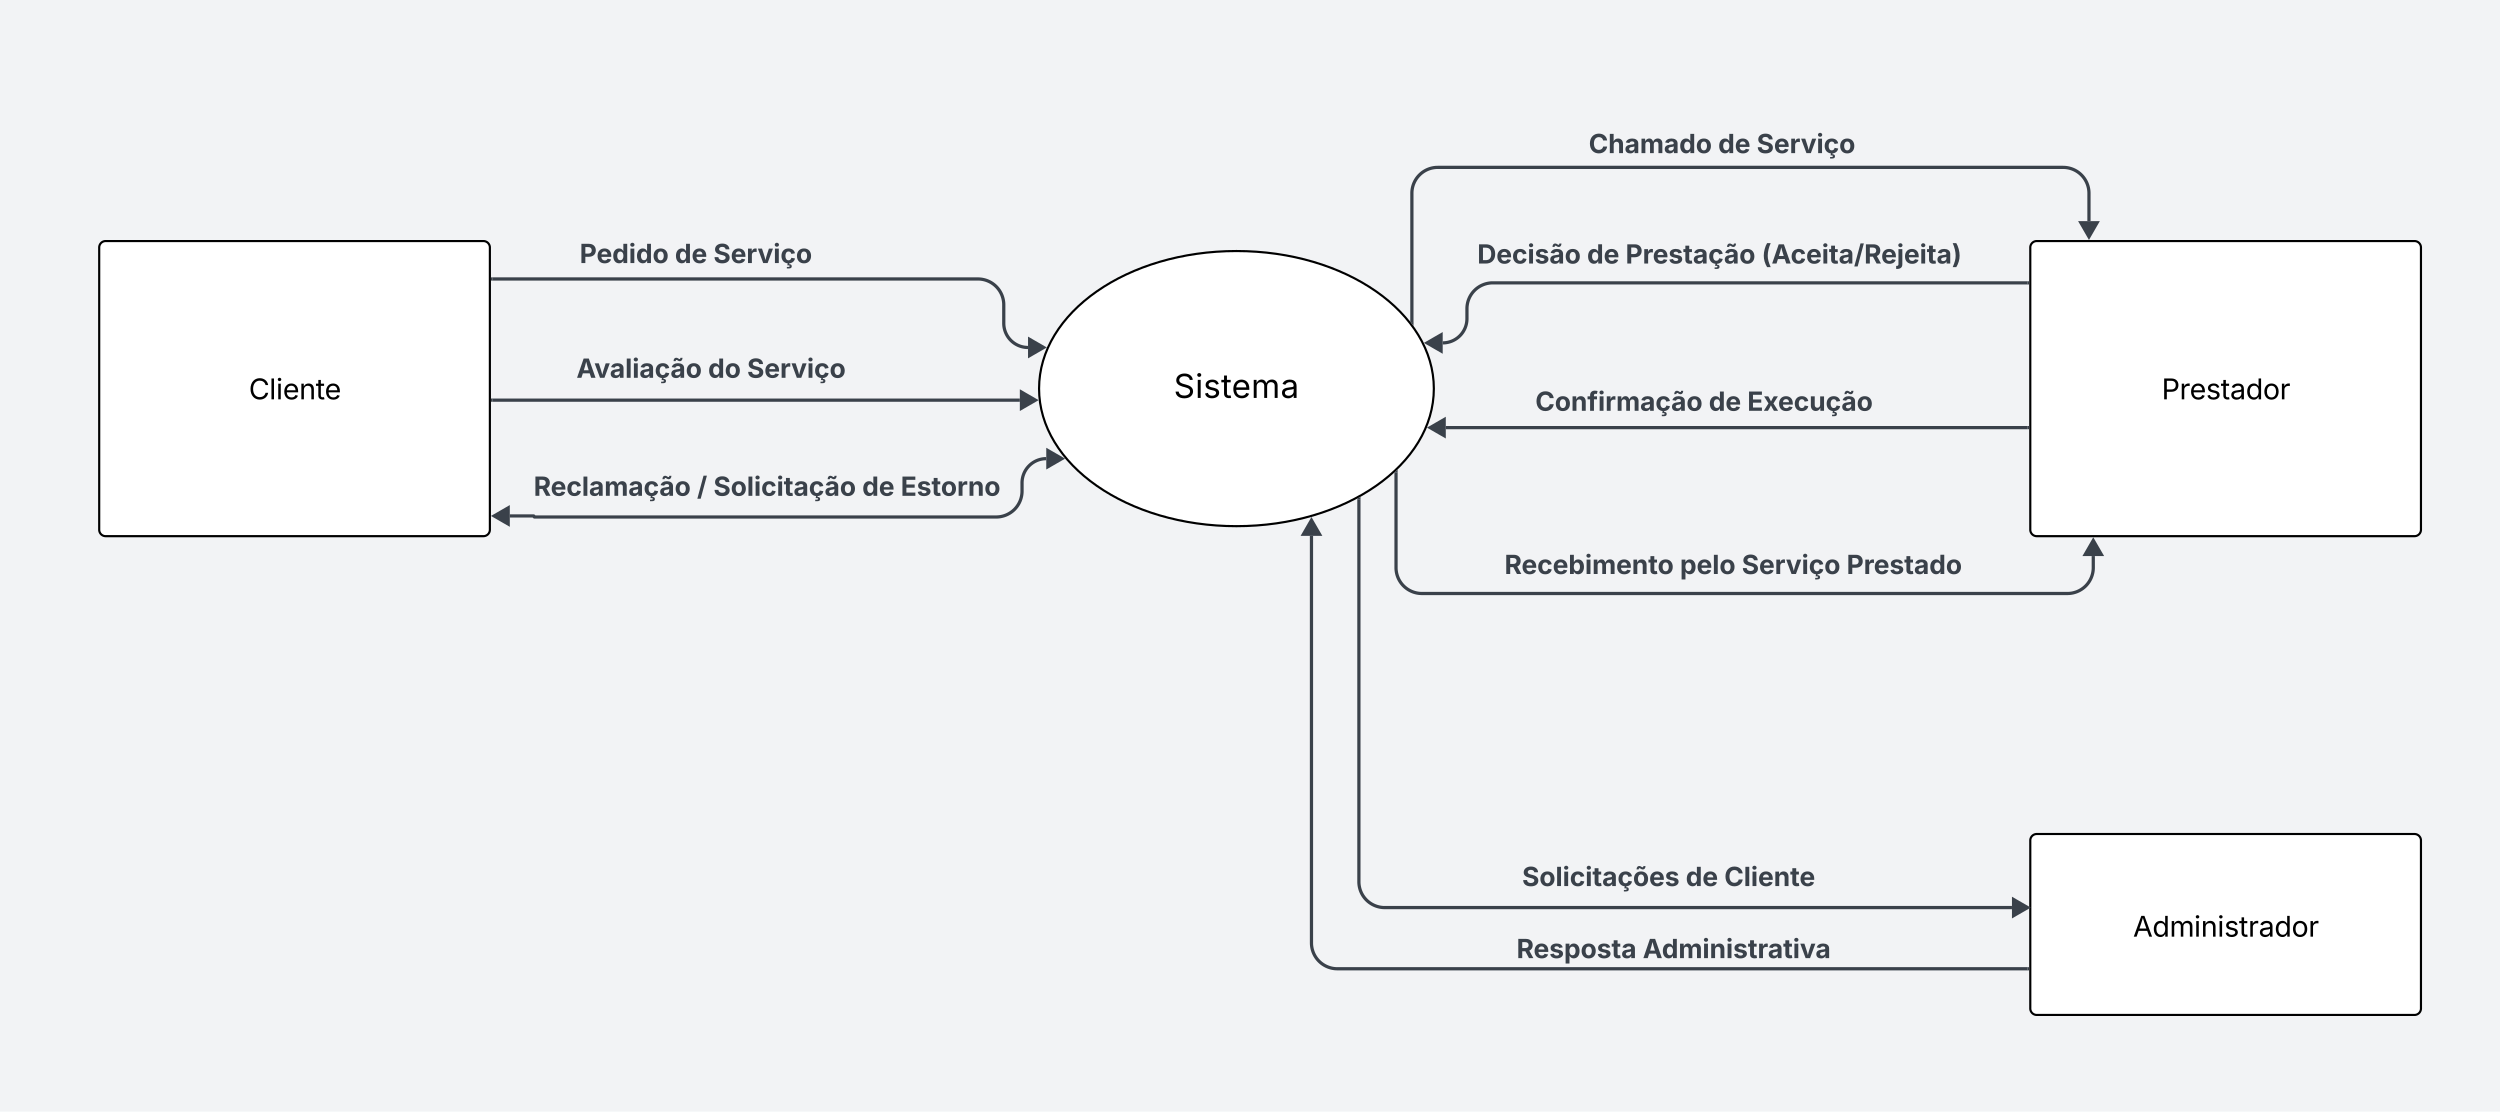 <svg xmlns="http://www.w3.org/2000/svg" xmlns:xlink="http://www.w3.org/1999/xlink" xmlns:lucid="lucid" width="2321" height="1032"><g transform="translate(-359 -1983)" lucid:page-tab-id="0_0"><path d="M-500 0h3500v4000H-500z" fill="#f2f3f5"/><path d="M1690.18 2343.8c0 70.52-82.05 127.7-183.26 127.7-101.2 0-183.25-57.18-183.25-127.7 0-70.55 82.04-127.74 183.25-127.74 101.2 0 183.26 57.2 183.26 127.73z" stroke="#000" stroke-width="2" fill="#fff"/><use xlink:href="#a" transform="matrix(1,0,0,1,1341.993,2228.835) translate(106.674 123.576)"/><path d="M451.1 2212.8a6 6 0 0 1 6-6h350.7a6 6 0 0 1 6 6v261.98a6 6 0 0 1-6 6H457.1a6 6 0 0 1-6-6z" stroke="#000" stroke-width="2" fill="#fff"/><use xlink:href="#b" transform="matrix(1,0,0,1,469.245,2220.493) translate(120.742 133.25)"/><path d="M2243.92 2763.3a6 6 0 0 1 6-6h350.7a6 6 0 0 1 6 6v155.98a6 6 0 0 1-6 6h-350.7a6 6 0 0 1-6-6z" stroke="#000" stroke-width="2" fill="#fff"/><use xlink:href="#c" transform="matrix(1,0,0,1,2262.059,2765.693) translate(77.248 86.938)"/><path d="M1576.57 2480.47v377.93a24 24 0 0 0 24 24h640.85" stroke="#3a414a" stroke-width="3" fill="none"/><path d="M1576.57 2465.98l7.5 13h-15z" stroke="#3a414a" stroke-width="3" fill="#3a414a"/><path d="M2242.92 2883.88h-1.53v-2.95h1.52z" stroke="#3a414a" stroke-width=".05" fill="#3a414a"/><path d="M832.3 2462h22a.5.5 0 0 1 .5.5.5.5 0 0 0 .5.48h428.56a24 24 0 0 0 24-24v-7.67a22.5 22.5 0 0 1 22.5-22.5" stroke="#3a414a" stroke-width="3" fill="none"/><path d="M817.8 2462l13-7.5v15zM1344.86 2408.8l-13 7.5v-15z" stroke="#3a414a" stroke-width="3" fill="#3a414a"/><path d="M892.16 2196.35a6 6 0 0 1 6-6h341.15a6 6 0 0 1 6 6v43.94a6 6 0 0 1-6 6H898.17a6 6 0 0 1-6-6z" fill="none"/><use xlink:href="#d" transform="matrix(1,0,0,1,897.161,2195.35) translate(0 31.892)"/><use xlink:href="#e" transform="matrix(1,0,0,1,897.161,2195.35) translate(88.42 31.892)"/><use xlink:href="#f" transform="matrix(1,0,0,1,897.161,2195.35) translate(124.18 31.892)"/><path d="M816.3 2242h450.6a24 24 0 0 1 24 24v17.1a22.5 22.5 0 0 0 22.52 22.5" stroke="#3a414a" stroke-width="3" fill="none"/><path d="M816.34 2243.47h-1.54v-2.94h1.54z" stroke="#3a414a" stroke-width=".05" fill="#3a414a"/><path d="M1327.9 2305.6l-12.98 7.5v-15z" stroke="#3a414a" stroke-width="3" fill="#3a414a"/><path d="M849.46 2402.43a6 6 0 0 1 6-6h441.15a6 6 0 0 1 6 6v63.08a6 6 0 0 1-6 6H855.47a6 6 0 0 1-6-6z" fill="none"/><use xlink:href="#g" transform="matrix(1,0,0,1,854.463,2401.429) translate(0 41.892)"/><use xlink:href="#h" transform="matrix(1,0,0,1,854.463,2401.429) translate(151.608 41.892)"/><use xlink:href="#i" transform="matrix(1,0,0,1,854.463,2401.429) translate(166.886 41.892)"/><use xlink:href="#j" transform="matrix(1,0,0,1,854.463,2401.429) translate(304.995 41.892)"/><use xlink:href="#k" transform="matrix(1,0,0,1,854.463,2401.429) translate(340.754 41.892)"/><path d="M889.15 2305.37a6 6 0 0 1 6-6h380.83a6 6 0 0 1 6 6v38.57a6 6 0 0 1-6 6H895.15a6 6 0 0 1-6-6z" fill="none"/><use xlink:href="#l" transform="matrix(1,0,0,1,894.148,2304.367) translate(0 29.392)"/><use xlink:href="#m" transform="matrix(1,0,0,1,894.148,2304.367) translate(122.234 29.392)"/><use xlink:href="#f" transform="matrix(1,0,0,1,894.148,2304.367) translate(158.423 29.392)"/><path d="M2243.92 2212.8a6 6 0 0 1 6-6h350.7a6 6 0 0 1 6 6v261.98a6 6 0 0 1-6 6h-350.7a6 6 0 0 1-6-6z" stroke="#000" stroke-width="2" fill="#fff"/><use xlink:href="#n" transform="matrix(1,0,0,1,2262.059,2220.493) translate(103.813 133.25)"/><path d="M1828.94 2084.28a6 6 0 0 1 6-6h356.4a6 6 0 0 1 6 6v63.08a6 6 0 0 1-6 6h-356.4a6 6 0 0 1-6-6z" fill="none"/><use xlink:href="#o" transform="matrix(1,0,0,1,1833.938,2083.284) translate(0 41.892)"/><use xlink:href="#e" transform="matrix(1,0,0,1,1833.938,2083.284) translate(120.181 41.892)"/><use xlink:href="#f" transform="matrix(1,0,0,1,1833.938,2083.284) translate(155.941 41.892)"/><path d="M1669.8 2282.04V2162.4a24 24 0 0 1 24-24h580.6a24 24 0 0 1 24 24v25.9" stroke="#3a414a" stroke-width="3" fill="none"/><path d="M1671.28 2285.57l-1.47-2.03-1.2-1.54h2.68z" stroke="#3a414a" stroke-width=".05" fill="#3a414a"/><path d="M2298.4 2202.8l-7.5-13h15z" stroke="#3a414a" stroke-width="3" fill="#3a414a"/><path d="M2241.42 2245.6h-496.5a24 24 0 0 0-24 24v9.24a22.5 22.5 0 0 1-22.52 22.5" stroke="#3a414a" stroke-width="3" fill="none"/><path d="M2242.92 2247.07h-1.53v-2.95h1.52z" stroke="#3a414a" stroke-width=".05" fill="#3a414a"/><path d="M1683.9 2301.35l13-7.5v15z" stroke="#3a414a" stroke-width="3" fill="#3a414a"/><path d="M1725.5 2190.8a6 6 0 0 1 6-6h506.42a6 6 0 0 1 6 6v55.05a6 6 0 0 1-6 6h-506.4a6 6 0 0 1-6-6z" fill="none"/><use xlink:href="#p" transform="matrix(1,0,0,1,1730.508,2189.794) translate(0 37.892)"/><use xlink:href="#e" transform="matrix(1,0,0,1,1730.508,2189.794) translate(101.884 37.892)"/><use xlink:href="#q" transform="matrix(1,0,0,1,1730.508,2189.794) translate(137.643 37.892)"/><use xlink:href="#r" transform="matrix(1,0,0,1,1730.508,2189.794) translate(263.947 37.892)"/><path d="M2241.42 2380h-540.16" stroke="#3a414a" stroke-width="3" fill="none"/><path d="M2242.92 2381.47h-1.53v-2.94h1.52z" stroke="#3a414a" stroke-width=".05" fill="#3a414a"/><path d="M1686.77 2380l13-7.5v15z" stroke="#3a414a" stroke-width="3" fill="#3a414a"/><path d="M1779.35 2323.5a6 6 0 0 1 6-6h379.34a6 6 0 0 1 6 6v63.1a6 6 0 0 1-6 6h-379.35a6 6 0 0 1-6-6z" fill="none"/><use xlink:href="#s" transform="matrix(1,0,0,1,1784.351,2322.508) translate(0 41.892)"/><use xlink:href="#e" transform="matrix(1,0,0,1,1784.351,2322.508) translate(161.073 41.892)"/><use xlink:href="#t" transform="matrix(1,0,0,1,1784.351,2322.508) translate(196.833 41.892)"/><path d="M1761.97 2831.64a6 6 0 0 1 6-6h356.4a6 6 0 0 1 6 6v63.08a6 6 0 0 1-6 6h-356.4a6 6 0 0 1-6-6z" fill="none"/><g><use xlink:href="#u" transform="matrix(1,0,0,1,1766.966,2830.644) translate(0 41.892)"/><use xlink:href="#v" transform="matrix(1,0,0,1,1766.966,2830.644) translate(117.15 41.892)"/></g><path d="M1655.07 2421.8v88.2a24 24 0 0 0 24 24h599.33a24 24 0 0 0 24-24v-10.73" stroke="#3a414a" stroke-width="3" fill="none"/><path d="M1656.54 2421.85h-2.95v-.15l2.94-2.77z" stroke="#3a414a" stroke-width=".05" fill="#3a414a"/><path d="M2302.4 2484.78l7.5 13h-15z" stroke="#3a414a" stroke-width="3" fill="#3a414a"/><path d="M2226.9 2825.6h-582.3a24 24 0 0 1-24-24v-355.04" stroke="#3a414a" stroke-width="3" fill="none"/><path d="M2241.4 2825.6l-13 7.5v-15z" stroke="#3a414a" stroke-width="3" fill="#3a414a"/><path d="M1622.08 2446.6h-2.95v-.73l2.95-1.62z" stroke="#3a414a" stroke-width=".05" fill="#3a414a"/><path d="M1750.8 2475.04a6 6 0 0 1 6-6h461.34a6 6 0 0 1 6 6v63.08a6 6 0 0 1-6 6H1756.8a6 6 0 0 1-6-6z" fill="none"/><g><use xlink:href="#w" transform="matrix(1,0,0,1,1755.785,2474.037) translate(0 41.892)"/><use xlink:href="#x" transform="matrix(1,0,0,1,1755.785,2474.037) translate(162.875 41.892)"/><use xlink:href="#y" transform="matrix(1,0,0,1,1755.785,2474.037) translate(220.251 41.892)"/><use xlink:href="#z" transform="matrix(1,0,0,1,1755.785,2474.037) translate(317.599 41.892)"/></g><path d="M1767.1 2782.72a6 6 0 0 1 6-6h280.42a6 6 0 0 1 6 6v27.6a6 6 0 0 1-6 6h-280.4a6 6 0 0 1-6-6z" fill="none"/><g><use xlink:href="#A" transform="matrix(1,0,0,1,1772.106,2781.723) translate(0 23.892)"/><use xlink:href="#e" transform="matrix(1,0,0,1,1772.106,2781.723) translate(151.93 23.892)"/><use xlink:href="#B" transform="matrix(1,0,0,1,1772.106,2781.723) translate(187.69 23.892)"/></g><path d="M816.3 2354.5h489.52" stroke="#3a414a" stroke-width="3" fill="none"/><path d="M816.34 2355.97h-1.54v-2.95h1.54z" stroke="#3a414a" stroke-width=".05" fill="#3a414a"/><path d="M1320.3 2354.5l-12.98 7.5v-15z" stroke="#3a414a" stroke-width="3" fill="#3a414a"/><defs><path d="M657 26c-323 0-524-166-541-416h195c15 169 171 246 346 246 202 0 356-106 356-265 5-203-294-238-475-293-239-73-380-191-380-389 0-252 224-419 512-419 294 0 499 171 508 396H992c-17-145-151-228-328-228-193 0-321 102-321 242 0 156 175 211 284 241l149 41c160 44 422 134 422 412 0 244-197 432-541 432" id="C"/><path d="M158 0v-1118h180V0H158zm91-1301c-68 0-125-53-125-119s57-119 125-119c69 0 126 53 126 119s-57 119-126 119" id="D"/><path d="M538 24C308 24 148-78 108-271l171-41c32 123 123 178 257 178 156 0 256-77 256-169 0-77-54-128-164-154l-186-44c-203-48-300-148-300-305 0-192 176-326 414-326 230 0 351 112 402 269l-163 42c-31-80-94-158-238-158-133 0-233 69-233 162 0 83 57 129 188 160l169 40c203 48 298 149 298 302 0 196-179 339-441 339" id="E"/><path d="M598-1118v154H368v674c0 100 37 144 132 144 23 0 62-6 92-12L629-6c-37 13-88 20-134 20-193 0-307-107-307-290v-688H20v-154h168v-266h180v266h230" id="F"/><path d="M628 24c-324 0-524-230-524-574 0-343 198-582 503-582 237 0 487 146 487 559v75H286c9 234 145 362 343 362 132 0 231-58 273-172l174 48C1024-91 857 24 628 24zM287-650h624c-17-190-120-322-304-322-192 0-309 151-320 322" id="G"/><path d="M158 0v-1118h175l1 205c55-151 181-225 313-225 147 0 245 90 285 228 53-141 190-228 352-228 194 0 352 125 352 384V0h-181v-749c0-161-105-225-225-225-151 0-243 103-243 244V0H807v-767c0-124-93-207-219-207-131 0-250 92-250 270V0H158" id="H"/><path d="M471 26C259 26 90-98 90-318c0-256 228-303 435-329 202-27 287-16 287-108 0-139-79-219-234-219-161 0-248 86-283 164l-173-57c86-203 278-265 451-265 150 0 419 46 419 395V0H815v-152h-12C765-73 660 26 471 26zm31-159c199 0 310-134 310-271v-155c-30 35-226 55-295 64-131 17-246 59-246 186 0 116 97 176 231 176" id="I"/><g id="a"><use transform="matrix(0.015,0,0,0.015,0,0)" xlink:href="#C"/><use transform="matrix(0.015,0,0,0.015,19.961,0)" xlink:href="#D"/><use transform="matrix(0.015,0,0,0.015,27.496,0)" xlink:href="#E"/><use transform="matrix(0.015,0,0,0.015,43.917,0)" xlink:href="#F"/><use transform="matrix(0.015,0,0,0.015,53.791,0)" xlink:href="#G"/><use transform="matrix(0.015,0,0,0.015,71.929,0)" xlink:href="#H"/><use transform="matrix(0.015,0,0,0.015,99.182,0)" xlink:href="#I"/></g><path d="M783 20c-382 0-661-292-661-764 0-473 279-766 661-766 302 0 548 182 601 489h-190c-42-204-217-313-411-313-268 0-476 208-476 590 0 381 209 588 476 588 195 0 369-110 411-313h190c-52 303-296 489-601 489" id="J"/><path d="M338-1490V0H158v-1490h180" id="K"/><path d="M338-670V0H158v-1118h173l1 207c72-158 192-221 342-221 226 0 378 139 378 422V0H872v-695c0-172-96-275-252-275-161 0-282 109-282 300" id="L"/><g id="b"><use transform="matrix(0.013,0,0,0.013,0,0)" xlink:href="#J"/><use transform="matrix(0.013,0,0,0.013,18.992,0)" xlink:href="#K"/><use transform="matrix(0.013,0,0,0.013,25.289,0)" xlink:href="#D"/><use transform="matrix(0.013,0,0,0.013,31.586,0)" xlink:href="#G"/><use transform="matrix(0.013,0,0,0.013,46.744,0)" xlink:href="#L"/><use transform="matrix(0.013,0,0,0.013,62.105,0)" xlink:href="#F"/><use transform="matrix(0.013,0,0,0.013,70.357,0)" xlink:href="#G"/></g><path d="M52 0l541-1490h220L1361 0h-200l-149-416H398L254 0H52zm404-582h497c-103-290-145-390-251-756-108 377-145 460-246 756" id="M"/><path d="M577 24c-279 0-473-224-473-580 0-354 195-576 474-576 218 0 287 134 324 193h14v-551h180V0H922v-173h-20C865-111 790 24 577 24zm27-161c203 0 314-172 314-421 0-247-108-413-314-413-212 0-317 181-317 413 0 235 108 421 317 421" id="N"/><path d="M158 0v-1118h174v172h12c41-113 157-188 290-188 26 0 70 2 91 3v181c-11-2-60-10-108-10-161 0-279 109-279 260V0H158" id="O"/><path d="M613 24c-304 0-509-231-509-576 0-350 205-580 509-580 305 0 511 230 511 580 0 345-206 576-511 576zm0-161c226 0 329-195 329-415 0-222-103-419-329-419-223 0-326 196-326 419 0 220 103 415 326 415" id="P"/><g id="c"><use transform="matrix(0.013,0,0,0.013,0,0)" xlink:href="#M"/><use transform="matrix(0.013,0,0,0.013,17.938,0)" xlink:href="#N"/><use transform="matrix(0.013,0,0,0.013,33.858,0)" xlink:href="#H"/><use transform="matrix(0.013,0,0,0.013,56.634,0)" xlink:href="#D"/><use transform="matrix(0.013,0,0,0.013,62.931,0)" xlink:href="#L"/><use transform="matrix(0.013,0,0,0.013,78.292,0)" xlink:href="#D"/><use transform="matrix(0.013,0,0,0.013,84.589,0)" xlink:href="#E"/><use transform="matrix(0.013,0,0,0.013,98.312,0)" xlink:href="#F"/><use transform="matrix(0.013,0,0,0.013,106.818,0)" xlink:href="#O"/><use transform="matrix(0.013,0,0,0.013,116.606,0)" xlink:href="#I"/><use transform="matrix(0.013,0,0,0.013,131.206,0)" xlink:href="#N"/><use transform="matrix(0.013,0,0,0.013,147.126,0)" xlink:href="#P"/><use transform="matrix(0.013,0,0,0.013,162.716,0)" xlink:href="#O"/></g><path fill="#3a414a" d="M135 0v-1490h581c339 0 533 210 533 503 0 295-197 500-540 500H440V0H135zm305-733h220c186 0 274-104 274-254s-88-251-275-251H440v505" id="Q"/><path fill="#3a414a" d="M633 22C291 22 81-200 81-553c0-345 210-579 537-579 292 0 525 185 525 567v84H378c7 183 109 277 260 277 105 0 184-46 216-132l272 51C1071-99 893 22 633 22zM380-669h474c-15-146-94-237-233-237-143 0-229 99-241 237" id="R"/><path fill="#3a414a" d="M537 19C279 19 81-185 81-557c0-382 206-575 454-575 190 0 278 113 318 202h10v-560h300V0H868v-179h-15C812-89 719 19 537 19zm92-241c153 0 240-134 240-336 0-203-86-334-240-334-158 0-240 138-240 334 0 197 84 336 240 336" id="S"/><path fill="#3a414a" d="M128 0v-1118h300V0H128zm150-1264c-91 0-165-68-165-154 0-85 74-154 165-154 90 0 165 69 165 154 0 86-75 154-165 154" id="T"/><path fill="#3a414a" d="M628 22C291 22 81-210 81-554c0-346 210-578 547-578 336 0 547 232 547 578 0 344-211 576-547 576zm0-236c160 0 242-146 242-341 0-197-82-341-242-341S387-753 387-555c0 195 81 341 241 341" id="U"/><g id="d"><use transform="matrix(0.012,0,0,0.012,0,0)" xlink:href="#Q"/><use transform="matrix(0.012,0,0,0.012,15.636,0)" xlink:href="#R"/><use transform="matrix(0.012,0,0,0.012,30.197,0)" xlink:href="#S"/><use transform="matrix(0.012,0,0,0.012,45.607,0)" xlink:href="#T"/><use transform="matrix(0.012,0,0,0.012,52.231,0)" xlink:href="#S"/><use transform="matrix(0.012,0,0,0.012,67.64,0)" xlink:href="#U"/></g><g id="e"><use transform="matrix(0.012,0,0,0.012,0,0)" xlink:href="#S"/><use transform="matrix(0.012,0,0,0.012,15.409,0)" xlink:href="#R"/></g><path fill="#3a414a" d="M681 22C323 22 94-145 85-462h297c10 151 131 226 296 226 163 0 271-77 271-190 0-102-95-149-257-189l-164-41c-252-61-403-188-403-405 0-269 236-449 560-449 330 0 546 183 551 445H941c-11-119-106-188-259-188-156 0-244 72-244 172-3 156 226 185 373 221 250 61 445 186 445 436 0 271-213 446-575 446" id="V"/><path fill="#3a414a" d="M128 0v-1118h290v195h12c54-169 184-238 367-200v268c-27-8-86-15-130-15-138 0-239 95-239 234V0H128" id="W"/><path fill="#3a414a" d="M443 0L31-1118h319c90 293 199 572 268 885 66-313 175-593 264-885h315L784 0H443" id="X"/><path fill="#3a414a" d="M499 418V299c80-5 216 24 216-62 0-44-25-60-89-60h-91l26-158C264-10 81-233 81-554c0-346 210-578 547-578 265 0 455 142 497 372l-279 52c-25-116-99-188-215-188-160 0-244 139-244 341 0 200 84 341 244 341 116 0 193-74 217-195l279 51C1088-140 923 0 685 20l-4 68c126-6 197 51 197 157 0 123-72 173-239 173H499" id="Y"/><g id="f"><use transform="matrix(0.012,0,0,0.012,0,0)" xlink:href="#V"/><use transform="matrix(0.012,0,0,0.012,16.006,0)" xlink:href="#R"/><use transform="matrix(0.012,0,0,0.012,30.567,0)" xlink:href="#W"/><use transform="matrix(0.012,0,0,0.012,40.904,0)" xlink:href="#X"/><use transform="matrix(0.012,0,0,0.012,55.561,0)" xlink:href="#T"/><use transform="matrix(0.012,0,0,0.012,62.185,0)" xlink:href="#Y"/><use transform="matrix(0.012,0,0,0.012,76.568,0)" xlink:href="#U"/></g><path fill="#3a414a" d="M135 0v-1490h581c339 0 533 192 533 485 0 204-94 351-264 424L1302 0H964L680-532H440V0H135zm305-779h220c186 0 274-77 274-226 0-150-88-233-275-233H440v459" id="Z"/><path fill="#3a414a" d="M628 22C291 22 81-210 81-554c0-346 210-578 547-578 265 0 455 142 497 372l-279 52c-25-116-99-188-215-188-160 0-244 139-244 341 0 200 84 341 244 341 116 0 193-74 217-195l279 51C1085-123 896 22 628 22" id="aa"/><path fill="#3a414a" d="M428-1490V0H128v-1490h300" id="ab"/><path fill="#3a414a" d="M440 22C227 22 68-92 68-313c0-250 202-322 422-343 195-21 271-24 271-105 0-95-63-149-175-149-116 0-187 57-211 129l-275-46c57-194 237-305 487-305 240 0 474 108 474 379V0H777v-155h-10C713-51 605 22 440 22zm85-211c140 0 238-93 238-211v-121c-37 26-156 42-222 51-111 16-185 59-185 149 0 87 70 132 169 132" id="ac"/><path fill="#3a414a" d="M128 0v-1118h278l12 217c60-163 185-234 319-234 143 0 236 81 288 251 63-172 205-251 359-251 205 0 357 138 357 381V0h-301v-697c0-126-76-187-177-187-114 0-184 79-184 196V0H789v-705c0-109-72-179-174-179-106 0-187 74-187 208V0H128" id="ad"/><path fill="#3a414a" d="M440 22C227 22 68-92 68-313c0-250 202-322 422-343 195-21 271-24 271-105 0-95-63-149-175-149-116 0-187 57-211 129l-275-46c57-194 237-305 487-305 240 0 474 108 474 379V0H777v-155h-10C713-51 605 22 440 22zm290-1304c-128 0-195-103-258-103-42 0-63 39-65 97H242c4-169 84-265 208-265 129 0 189 103 257 103 45 0 63-33 68-97h162c-3 169-89 265-207 265zM525-189c140 0 238-93 238-211v-121c-37 26-156 42-222 51-111 16-185 59-185 149 0 87 70 132 169 132" id="ae"/><g id="g"><use transform="matrix(0.012,0,0,0.012,0,0)" xlink:href="#Z"/><use transform="matrix(0.012,0,0,0.012,15.755,0)" xlink:href="#R"/><use transform="matrix(0.012,0,0,0.012,30.317,0)" xlink:href="#aa"/><use transform="matrix(0.012,0,0,0.012,44.699,0)" xlink:href="#ab"/><use transform="matrix(0.012,0,0,0.012,51.324,0)" xlink:href="#ac"/><use transform="matrix(0.012,0,0,0.012,65.515,0)" xlink:href="#ad"/><use transform="matrix(0.012,0,0,0.012,87.823,0)" xlink:href="#ac"/><use transform="matrix(0.012,0,0,0.012,102.015,0)" xlink:href="#Y"/><use transform="matrix(0.012,0,0,0.012,116.636,0)" xlink:href="#ae"/><use transform="matrix(0.012,0,0,0.012,130.828,0)" xlink:href="#U"/></g><path fill="#3a414a" d="M768-1560L288 224H28l480-1784h260" id="af"/><use transform="matrix(0.012,0,0,0.012,0,0)" xlink:href="#af" id="h"/><path fill="#3a414a" d="M683-1118v229H474v562c0 71 29 104 102 104 23 0 73-7 95-13l43 225C647 9 580 16 520 16 296 16 174-96 174-301v-588H20v-229h154v-266h300v266h209" id="ag"/><g id="i"><use transform="matrix(0.012,0,0,0.012,0,0)" xlink:href="#V"/><use transform="matrix(0.012,0,0,0.012,16.006,0)" xlink:href="#U"/><use transform="matrix(0.012,0,0,0.012,30.997,0)" xlink:href="#ab"/><use transform="matrix(0.012,0,0,0.012,37.622,0)" xlink:href="#T"/><use transform="matrix(0.012,0,0,0.012,44.246,0)" xlink:href="#aa"/><use transform="matrix(0.012,0,0,0.012,58.628,0)" xlink:href="#T"/><use transform="matrix(0.012,0,0,0.012,65.253,0)" xlink:href="#ag"/><use transform="matrix(0.012,0,0,0.012,74.324,0)" xlink:href="#ac"/><use transform="matrix(0.012,0,0,0.012,88.516,0)" xlink:href="#Y"/><use transform="matrix(0.012,0,0,0.012,103.137,0)" xlink:href="#ae"/><use transform="matrix(0.012,0,0,0.012,117.329,0)" xlink:href="#U"/></g><g id="j"><use transform="matrix(0.012,0,0,0.012,0,0)" xlink:href="#S"/><use transform="matrix(0.012,0,0,0.012,15.409,0)" xlink:href="#R"/></g><path fill="#3a414a" d="M135 0v-1490h997v253H440v360h640v249H440v375h694V0H135" id="ah"/><path fill="#3a414a" d="M572 22C302 22 117-98 78-306l279-48c29 105 101 156 224 156 114 0 185-48 185-115 0-118-228-130-337-155-215-49-322-150-322-317 0-215 187-347 470-347 265 0 424 116 466 298l-266 47c-24-76-87-130-196-130-98 0-174 46-174 113 0 56 38 95 144 117l201 40c216 44 320 143 320 302 0 220-207 367-500 367" id="ai"/><path fill="#3a414a" d="M428-647V0H128v-1118h283l4 231c63-156 176-245 348-245 232 0 384 159 384 421V0H847v-659c0-139-76-222-202-222-128 0-217 86-217 234" id="aj"/><g id="k"><use transform="matrix(0.012,0,0,0.012,0,0)" xlink:href="#ah"/><use transform="matrix(0.012,0,0,0.012,14.848,0)" xlink:href="#ai"/><use transform="matrix(0.012,0,0,0.012,28.538,0)" xlink:href="#ag"/><use transform="matrix(0.012,0,0,0.012,37.252,0)" xlink:href="#U"/><use transform="matrix(0.012,0,0,0.012,52.243,0)" xlink:href="#W"/><use transform="matrix(0.012,0,0,0.012,62.376,0)" xlink:href="#aj"/><use transform="matrix(0.012,0,0,0.012,77.594,0)" xlink:href="#U"/></g><path fill="#3a414a" d="M49 0l509-1490h400L1480 0h-339l-115-346H497L386 0H49zm524-585h374c-75-213-124-402-192-666-66 268-110 453-182 666" id="ak"/><g id="l"><use transform="matrix(0.012,0,0,0.012,0,0)" xlink:href="#ak"/><use transform="matrix(0.012,0,0,0.012,16.591,0)" xlink:href="#X"/><use transform="matrix(0.012,0,0,0.012,31.009,0)" xlink:href="#ac"/><use transform="matrix(0.012,0,0,0.012,45.201,0)" xlink:href="#ab"/><use transform="matrix(0.012,0,0,0.012,51.825,0)" xlink:href="#T"/><use transform="matrix(0.012,0,0,0.012,58.449,0)" xlink:href="#ac"/><use transform="matrix(0.012,0,0,0.012,72.641,0)" xlink:href="#Y"/><use transform="matrix(0.012,0,0,0.012,87.262,0)" xlink:href="#ae"/><use transform="matrix(0.012,0,0,0.012,101.454,0)" xlink:href="#U"/></g><g id="m"><use transform="matrix(0.012,0,0,0.012,0,0)" xlink:href="#S"/><use transform="matrix(0.012,0,0,0.012,15.409,0)" xlink:href="#U"/></g><path d="M180 0v-1490h510c348 0 508 209 508 474 0 266-160 477-507 477H370V0H180zm190-706h312c236 0 327-133 327-310 0-176-91-307-329-307H370v617" id="al"/><g id="n"><use transform="matrix(0.013,0,0,0.013,0,0)" xlink:href="#al"/><use transform="matrix(0.013,0,0,0.013,16.605,0)" xlink:href="#O"/><use transform="matrix(0.013,0,0,0.013,25.962,0)" xlink:href="#G"/><use transform="matrix(0.013,0,0,0.013,41.12,0)" xlink:href="#E"/><use transform="matrix(0.013,0,0,0.013,54.844,0)" xlink:href="#F"/><use transform="matrix(0.013,0,0,0.013,63.477,0)" xlink:href="#I"/><use transform="matrix(0.013,0,0,0.013,78.076,0)" xlink:href="#N"/><use transform="matrix(0.013,0,0,0.013,93.996,0)" xlink:href="#P"/><use transform="matrix(0.013,0,0,0.013,109.586,0)" xlink:href="#O"/></g><path fill="#3a414a" d="M786 20C389 20 94-260 94-744c0-487 299-766 692-766 339 0 597 194 641 529h-309c-28-162-156-258-326-258-233 0-388 179-388 495 0 323 157 493 387 493 170 0 298-97 328-259h309c-34 277-266 530-642 530" id="am"/><path fill="#3a414a" d="M428-647V0H128v-1490h294v586c65-146 175-228 341-228 232 0 385 159 385 421V0H847v-659c0-139-76-222-202-222-128 0-217 86-217 234" id="an"/><g id="o"><use transform="matrix(0.012,0,0,0.012,0,0)" xlink:href="#am"/><use transform="matrix(0.012,0,0,0.012,18.083,0)" xlink:href="#an"/><use transform="matrix(0.012,0,0,0.012,33.301,0)" xlink:href="#ac"/><use transform="matrix(0.012,0,0,0.012,47.492,0)" xlink:href="#ad"/><use transform="matrix(0.012,0,0,0.012,69.8,0)" xlink:href="#ac"/><use transform="matrix(0.012,0,0,0.012,83.992,0)" xlink:href="#S"/><use transform="matrix(0.012,0,0,0.012,99.401,0)" xlink:href="#U"/></g><path fill="#3a414a" d="M659 0H135v-1490h529c448 0 721 280 721 744 0 466-273 746-726 746zM440-263h204c287 0 437-148 437-483 0-333-150-481-435-481H440v964" id="ao"/><g id="p"><use transform="matrix(0.012,0,0,0.012,0,0)" xlink:href="#ao"/><use transform="matrix(0.012,0,0,0.012,17.653,0)" xlink:href="#R"/><use transform="matrix(0.012,0,0,0.012,32.215,0)" xlink:href="#aa"/><use transform="matrix(0.012,0,0,0.012,46.597,0)" xlink:href="#T"/><use transform="matrix(0.012,0,0,0.012,53.222,0)" xlink:href="#ai"/><use transform="matrix(0.012,0,0,0.012,66.912,0)" xlink:href="#ae"/><use transform="matrix(0.012,0,0,0.012,81.104,0)" xlink:href="#U"/></g><g id="q"><use transform="matrix(0.012,0,0,0.012,0,0)" xlink:href="#Q"/><use transform="matrix(0.012,0,0,0.012,15.839,0)" xlink:href="#W"/><use transform="matrix(0.012,0,0,0.012,25.196,0)" xlink:href="#R"/><use transform="matrix(0.012,0,0,0.012,39.758,0)" xlink:href="#ai"/><use transform="matrix(0.012,0,0,0.012,53.448,0)" xlink:href="#ag"/><use transform="matrix(0.012,0,0,0.012,62.52,0)" xlink:href="#ac"/><use transform="matrix(0.012,0,0,0.012,76.711,0)" xlink:href="#Y"/><use transform="matrix(0.012,0,0,0.012,91.332,0)" xlink:href="#ae"/><use transform="matrix(0.012,0,0,0.012,105.524,0)" xlink:href="#U"/></g><path fill="#3a414a" d="M169-607c0-330 107-732 258-974h279c-145 311-231 674-231 974 0 262 67 512 231 886H427C258-1 169-307 169-607" id="ap"/><path fill="#3a414a" d="M127-1118h301V57c1 278-186 374-478 361V182c116 8 177-28 177-129v-1171zm151-146c-90 0-165-68-165-154 0-85 75-154 165-154s165 69 165 154c0 86-75 154-165 154" id="aq"/><path fill="#3a414a" d="M67 279c166-379 230-627 230-886 0-300-86-663-230-974h278c151 241 258 644 258 974 0 302-90 608-258 886H67" id="ar"/><g id="r"><use transform="matrix(0.012,0,0,0.012,0,0)" xlink:href="#ap"/><use transform="matrix(0.012,0,0,0.012,9.214,0)" xlink:href="#ak"/><use transform="matrix(0.012,0,0,0.012,26.903,0)" xlink:href="#aa"/><use transform="matrix(0.012,0,0,0.012,41.286,0)" xlink:href="#R"/><use transform="matrix(0.012,0,0,0.012,55.847,0)" xlink:href="#T"/><use transform="matrix(0.012,0,0,0.012,62.472,0)" xlink:href="#ag"/><use transform="matrix(0.012,0,0,0.012,71.543,0)" xlink:href="#ac"/><use transform="matrix(0.012,0,0,0.012,85.735,0)" xlink:href="#af"/><use transform="matrix(0.012,0,0,0.012,95.224,0)" xlink:href="#Z"/><use transform="matrix(0.012,0,0,0.012,110.979,0)" xlink:href="#R"/><use transform="matrix(0.012,0,0,0.012,125.54,0)" xlink:href="#aq"/><use transform="matrix(0.012,0,0,0.012,132.165,0)" xlink:href="#R"/><use transform="matrix(0.012,0,0,0.012,146.726,0)" xlink:href="#T"/><use transform="matrix(0.012,0,0,0.012,153.351,0)" xlink:href="#ag"/><use transform="matrix(0.012,0,0,0.012,162.422,0)" xlink:href="#ac"/><use transform="matrix(0.012,0,0,0.012,176.613,0)" xlink:href="#ar"/></g><path fill="#3a414a" d="M750-1118v229H516V0H217v-889H20v-229h197v-86c0-238 156-356 363-356 94 0 178 20 215 31l-54 226c-25-7-61-15-100-15-123-3-131 84-125 200h234" id="as"/><g id="s"><use transform="matrix(0.012,0,0,0.012,0,0)" xlink:href="#am"/><use transform="matrix(0.012,0,0,0.012,18.083,0)" xlink:href="#U"/><use transform="matrix(0.012,0,0,0.012,33.074,0)" xlink:href="#aj"/><use transform="matrix(0.012,0,0,0.012,48.292,0)" xlink:href="#as"/><use transform="matrix(0.012,0,0,0.012,58.223,0)" xlink:href="#T"/><use transform="matrix(0.012,0,0,0.012,64.847,0)" xlink:href="#W"/><use transform="matrix(0.012,0,0,0.012,74.98,0)" xlink:href="#ad"/><use transform="matrix(0.012,0,0,0.012,97.288,0)" xlink:href="#ac"/><use transform="matrix(0.012,0,0,0.012,111.48,0)" xlink:href="#Y"/><use transform="matrix(0.012,0,0,0.012,126.101,0)" xlink:href="#ae"/><use transform="matrix(0.012,0,0,0.012,140.293,0)" xlink:href="#U"/></g><path fill="#3a414a" d="M42 0l360-574-338-544h324c72 124 151 261 209 394 58-134 140-271 215-394h318L785-570 1146 0H824c-79-136-169-280-234-425C528-278 439-134 360 0H42" id="at"/><path fill="#3a414a" d="M513 14c-232 0-385-159-385-421v-711h300v659c0 139 76 222 202 222 127 0 217-86 217-234v-647h301V0H864l-4-232C797-74 683 14 513 14" id="au"/><g id="t"><use transform="matrix(0.012,0,0,0.012,0,0)" xlink:href="#ah"/><use transform="matrix(0.012,0,0,0.012,14.848,0)" xlink:href="#at"/><use transform="matrix(0.012,0,0,0.012,28.538,0)" xlink:href="#R"/><use transform="matrix(0.012,0,0,0.012,43.1,0)" xlink:href="#aa"/><use transform="matrix(0.012,0,0,0.012,57.483,0)" xlink:href="#au"/><use transform="matrix(0.012,0,0,0.012,72.701,0)" xlink:href="#Y"/><use transform="matrix(0.012,0,0,0.012,87.322,0)" xlink:href="#ae"/><use transform="matrix(0.012,0,0,0.012,101.514,0)" xlink:href="#U"/></g><path fill="#3a414a" d="M128 418v-1536h295v188h14c41-89 129-202 319-202 248 0 453 193 453 575 0 372-197 576-455 576-183 0-275-108-317-198h-9v597H128zm534-640c156 0 240-139 240-336 0-196-83-334-240-334-154 0-241 131-241 334 0 202 88 336 241 336" id="av"/><g id="u"><use transform="matrix(0.012,0,0,0.012,0,0)" xlink:href="#Z"/><use transform="matrix(0.012,0,0,0.012,15.755,0)" xlink:href="#R"/><use transform="matrix(0.012,0,0,0.012,30.317,0)" xlink:href="#ai"/><use transform="matrix(0.012,0,0,0.012,44.007,0)" xlink:href="#av"/><use transform="matrix(0.012,0,0,0.012,59.416,0)" xlink:href="#U"/><use transform="matrix(0.012,0,0,0.012,74.408,0)" xlink:href="#ai"/><use transform="matrix(0.012,0,0,0.012,88.098,0)" xlink:href="#ag"/><use transform="matrix(0.012,0,0,0.012,97.169,0)" xlink:href="#ac"/></g><g id="v"><use transform="matrix(0.012,0,0,0.012,0,0)" xlink:href="#ak"/><use transform="matrix(0.012,0,0,0.012,17.689,0)" xlink:href="#S"/><use transform="matrix(0.012,0,0,0.012,33.098,0)" xlink:href="#ad"/><use transform="matrix(0.012,0,0,0.012,55.406,0)" xlink:href="#T"/><use transform="matrix(0.012,0,0,0.012,62.03,0)" xlink:href="#aj"/><use transform="matrix(0.012,0,0,0.012,77.248,0)" xlink:href="#T"/><use transform="matrix(0.012,0,0,0.012,83.873,0)" xlink:href="#ai"/><use transform="matrix(0.012,0,0,0.012,97.563,0)" xlink:href="#ag"/><use transform="matrix(0.012,0,0,0.012,106.515,0)" xlink:href="#W"/><use transform="matrix(0.012,0,0,0.012,116.135,0)" xlink:href="#ac"/><use transform="matrix(0.012,0,0,0.012,130.327,0)" xlink:href="#ag"/><use transform="matrix(0.012,0,0,0.012,139.278,0)" xlink:href="#T"/><use transform="matrix(0.012,0,0,0.012,145.903,0)" xlink:href="#X"/><use transform="matrix(0.012,0,0,0.012,160.321,0)" xlink:href="#ac"/></g><path fill="#3a414a" d="M754 19C571 19 479-89 437-179h-14V0H128v-1490h300v560h9c41-89 129-202 319-202 248 0 453 193 453 575 0 372-197 576-455 576zm-92-241c156 0 240-139 240-336 0-196-83-334-240-334-154 0-241 131-241 334 0 202 88 336 241 336" id="aw"/><g id="w"><use transform="matrix(0.012,0,0,0.012,0,0)" xlink:href="#Z"/><use transform="matrix(0.012,0,0,0.012,15.755,0)" xlink:href="#R"/><use transform="matrix(0.012,0,0,0.012,30.317,0)" xlink:href="#aa"/><use transform="matrix(0.012,0,0,0.012,44.699,0)" xlink:href="#R"/><use transform="matrix(0.012,0,0,0.012,59.261,0)" xlink:href="#aw"/><use transform="matrix(0.012,0,0,0.012,74.67,0)" xlink:href="#T"/><use transform="matrix(0.012,0,0,0.012,81.294,0)" xlink:href="#ad"/><use transform="matrix(0.012,0,0,0.012,103.602,0)" xlink:href="#R"/><use transform="matrix(0.012,0,0,0.012,118.164,0)" xlink:href="#aj"/><use transform="matrix(0.012,0,0,0.012,133.382,0)" xlink:href="#ag"/><use transform="matrix(0.012,0,0,0.012,142.095,0)" xlink:href="#U"/></g><g id="x"><use transform="matrix(0.012,0,0,0.012,0,0)" xlink:href="#av"/><use transform="matrix(0.012,0,0,0.012,15.409,0)" xlink:href="#R"/><use transform="matrix(0.012,0,0,0.012,29.971,0)" xlink:href="#ab"/><use transform="matrix(0.012,0,0,0.012,36.595,0)" xlink:href="#U"/></g><g id="y"><use transform="matrix(0.012,0,0,0.012,0,0)" xlink:href="#V"/><use transform="matrix(0.012,0,0,0.012,16.006,0)" xlink:href="#R"/><use transform="matrix(0.012,0,0,0.012,30.567,0)" xlink:href="#W"/><use transform="matrix(0.012,0,0,0.012,40.904,0)" xlink:href="#X"/><use transform="matrix(0.012,0,0,0.012,55.561,0)" xlink:href="#T"/><use transform="matrix(0.012,0,0,0.012,62.185,0)" xlink:href="#Y"/><use transform="matrix(0.012,0,0,0.012,76.568,0)" xlink:href="#U"/></g><g id="z"><use transform="matrix(0.012,0,0,0.012,0,0)" xlink:href="#Q"/><use transform="matrix(0.012,0,0,0.012,15.839,0)" xlink:href="#W"/><use transform="matrix(0.012,0,0,0.012,25.196,0)" xlink:href="#R"/><use transform="matrix(0.012,0,0,0.012,39.758,0)" xlink:href="#ai"/><use transform="matrix(0.012,0,0,0.012,53.448,0)" xlink:href="#ag"/><use transform="matrix(0.012,0,0,0.012,62.52,0)" xlink:href="#ac"/><use transform="matrix(0.012,0,0,0.012,76.711,0)" xlink:href="#S"/><use transform="matrix(0.012,0,0,0.012,92.12,0)" xlink:href="#U"/></g><path fill="#3a414a" d="M628 22C291 22 81-210 81-554c0-346 210-578 547-578 336 0 547 232 547 578 0 344-211 576-547 576zm0-236c160 0 242-146 242-341 0-197-82-341-242-341S387-753 387-555c0 195 81 341 241 341zm140-1068c-128 0-194-103-258-103-41 0-63 39-65 97H280c4-169 85-265 208-265 129 0 189 103 257 103 45 0 64-33 68-97h162c-3 169-89 265-207 265" id="ax"/><g id="A"><use transform="matrix(0.012,0,0,0.012,0,0)" xlink:href="#V"/><use transform="matrix(0.012,0,0,0.012,16.006,0)" xlink:href="#U"/><use transform="matrix(0.012,0,0,0.012,30.997,0)" xlink:href="#ab"/><use transform="matrix(0.012,0,0,0.012,37.622,0)" xlink:href="#T"/><use transform="matrix(0.012,0,0,0.012,44.246,0)" xlink:href="#aa"/><use transform="matrix(0.012,0,0,0.012,58.628,0)" xlink:href="#T"/><use transform="matrix(0.012,0,0,0.012,65.253,0)" xlink:href="#ag"/><use transform="matrix(0.012,0,0,0.012,74.324,0)" xlink:href="#ac"/><use transform="matrix(0.012,0,0,0.012,88.516,0)" xlink:href="#Y"/><use transform="matrix(0.012,0,0,0.012,102.898,0)" xlink:href="#ax"/><use transform="matrix(0.012,0,0,0.012,117.89,0)" xlink:href="#R"/><use transform="matrix(0.012,0,0,0.012,132.451,0)" xlink:href="#ai"/></g><g id="B"><use transform="matrix(0.012,0,0,0.012,0,0)" xlink:href="#am"/><use transform="matrix(0.012,0,0,0.012,18.083,0)" xlink:href="#ab"/><use transform="matrix(0.012,0,0,0.012,24.707,0)" xlink:href="#T"/><use transform="matrix(0.012,0,0,0.012,31.331,0)" xlink:href="#R"/><use transform="matrix(0.012,0,0,0.012,45.893,0)" xlink:href="#aj"/><use transform="matrix(0.012,0,0,0.012,61.111,0)" xlink:href="#ag"/><use transform="matrix(0.012,0,0,0.012,69.824,0)" xlink:href="#R"/></g></defs></g></svg>
